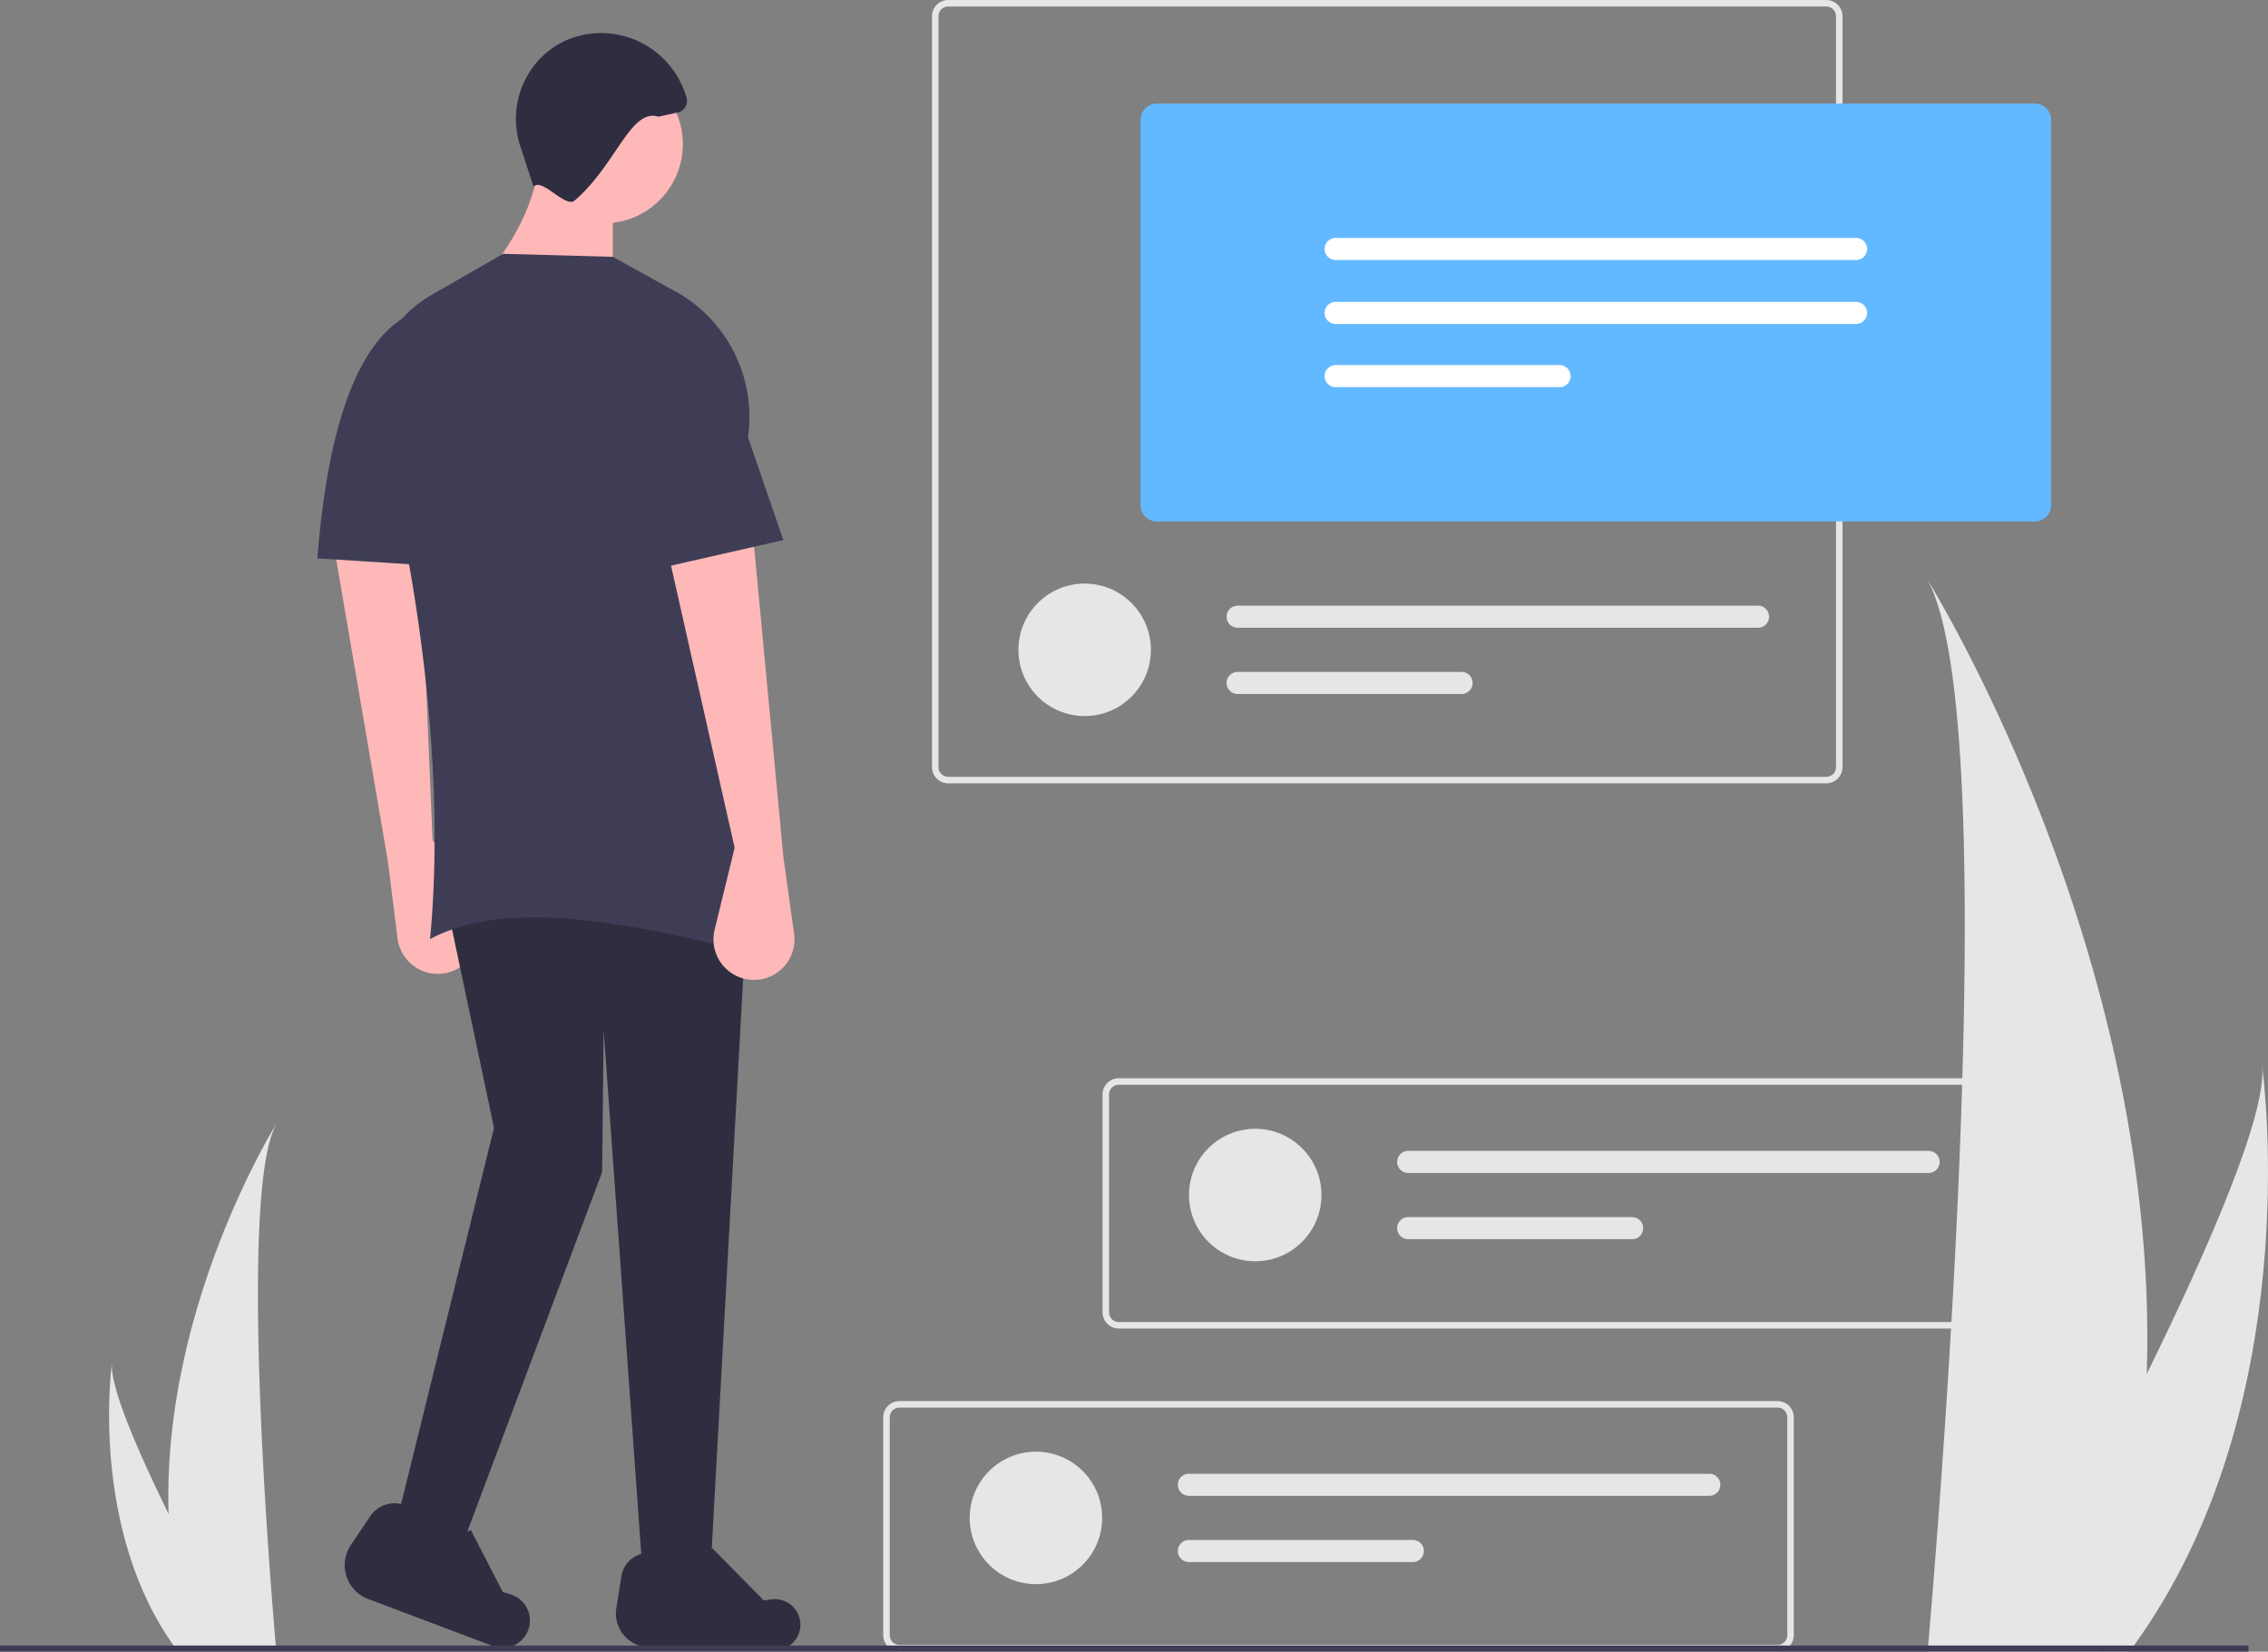 <svg id="b34a7ed3-b085-4444-bb69-8e8541180262" data-name="Layer 1" xmlns="http://www.w3.org/2000/svg" width="744.615" height="542.262" viewBox="0 0 744.615 542.262"><rect x="0" y="0" width="744.615" height="542.262" fill="#808080" stroke="none"/><path d="M932.503,629.951a322.611,322.611,0,0,1-15.07,89.18c-.21.67-.43,1.33-.65,2h-56.24c.06-.6.12-1.27.18-2,3.75-43.11,25.37-305.49-.48-350.36C862.503,372.411,936.862,492.971,932.503,629.951Z" transform="translate(-227.693 -178.869)" fill="#e6e6e6"/><path d="M928.283,719.131c-.47.67-.96,1.34-1.46,2h-42.19c.32-.57.69-1.24,1.12-2,6.97-12.58,27.6-50.19,46.75-89.18,20.58-41.9,39.46-85.39,37.87-101.13C970.862,532.371,985.102,640.591,928.283,719.131Z" transform="translate(-227.693 -178.869)" fill="#e6e6e6"/><path d="M283.045,675.924a158.394,158.394,0,0,0,7.399,43.785c.103.329.211.653.319.982H318.375c-.029-.295-.059-.624-.088-.982-1.841-21.166-12.456-149.988.236-172.018C317.413,549.478,280.904,608.67,283.045,675.924Z" transform="translate(-227.693 -178.869)" fill="#e6e6e6"/><path d="M285.117,719.709c.231.329.471.658.717.982H306.548c-.157-.28-.339-.609-.55-.982-3.422-6.176-13.551-24.642-22.953-43.785-10.104-20.572-19.374-41.924-18.593-49.652C264.211,628.014,257.219,681.148,285.117,719.709Z" transform="translate(-227.693 -178.869)" fill="#e6e6e6"/><path d="M811.279,721.053H523.012a5.345,5.345,0,0,1-5.338-5.338V644.207a5.345,5.345,0,0,1,5.338-5.338H811.279a5.345,5.345,0,0,1,5.338,5.338v71.507A5.345,5.345,0,0,1,811.279,721.053ZM523.012,641.004a3.206,3.206,0,0,0-3.203,3.203v71.507a3.206,3.206,0,0,0,3.203,3.203H811.279a3.206,3.206,0,0,0,3.203-3.203V644.207a3.206,3.206,0,0,0-3.203-3.203Z" transform="translate(-227.693 -178.869)" fill="#e6e6e6"/><circle cx="340.11" cy="498.348" r="21.745" fill="#e6e6e6"/><path d="M618.024,662.72a3.624,3.624,0,0,0,0,7.248H788.88a3.624,3.624,0,1,0,0-7.248Z" transform="translate(-227.693 -178.869)" fill="#e6e6e6"/><path d="M618.024,684.466a3.624,3.624,0,0,0,0,7.248h73.52a3.624,3.624,0,1,0,0-7.248Z" transform="translate(-227.693 -178.869)" fill="#e6e6e6"/><path d="M883.279,615.053H595.012a5.345,5.345,0,0,1-5.338-5.338V538.207a5.345,5.345,0,0,1,5.338-5.338H883.279a5.345,5.345,0,0,1,5.338,5.338v71.507A5.345,5.345,0,0,1,883.279,615.053ZM595.012,535.004a3.206,3.206,0,0,0-3.203,3.203v71.507a3.206,3.206,0,0,0,3.203,3.203H883.279a3.206,3.206,0,0,0,3.203-3.203V538.207a3.206,3.206,0,0,0-3.203-3.203Z" transform="translate(-227.693 -178.869)" fill="#e6e6e6"/><circle cx="412.11" cy="392.348" r="21.745" fill="#e6e6e6"/><path d="M690.024,556.72a3.624,3.624,0,0,0,0,7.248H860.88a3.624,3.624,0,1,0,0-7.248Z" transform="translate(-227.693 -178.869)" fill="#e6e6e6"/><path d="M690.024,578.466a3.624,3.624,0,0,0,0,7.248h73.52a3.624,3.624,0,1,0,0-7.248Z" transform="translate(-227.693 -178.869)" fill="#e6e6e6"/><path d="M827.279,436.053H539.012a5.345,5.345,0,0,1-5.338-5.338V184.207a5.345,5.345,0,0,1,5.338-5.338H827.279a5.345,5.345,0,0,1,5.338,5.338V430.714A5.345,5.345,0,0,1,827.279,436.053ZM539.012,181.004a3.206,3.206,0,0,0-3.203,3.203V430.714a3.206,3.206,0,0,0,3.203,3.203H827.279a3.206,3.206,0,0,0,3.203-3.203V184.207a3.206,3.206,0,0,0-3.203-3.203Z" transform="translate(-227.693 -178.869)" fill="#e6e6e6"/><circle cx="356.11" cy="213.348" r="21.745" fill="#e6e6e6"/><path d="M634.024,377.72a3.624,3.624,0,0,0,0,7.248H804.88a3.624,3.624,0,1,0,0-7.248Z" transform="translate(-227.693 -178.869)" fill="#e6e6e6"/><path d="M634.024,399.466a3.624,3.624,0,0,0,0,7.248h73.52a3.624,3.624,0,1,0,0-7.248Z" transform="translate(-227.693 -178.869)" fill="#e6e6e6"/><path d="M355.039,461.662l3.178,25.301a13.301,13.301,0,0,0,18.603,10.495l0,0a13.301,13.301,0,0,0,6.248-18.562l-13.363-24.299-4.37-104.47-28.259,6.59Z" transform="translate(-227.693 -178.869)" fill="#ffb8b8"/><polygon points="233.19 517.322 211.19 519.322 198.19 338.322 197.69 384.822 149.69 512.822 130.69 497.822 162.19 370.322 147.19 299.322 245.19 299.322 233.19 517.322" fill="#2f2e41"/><path d="M482.698,720.652l-40.897-.999a11.082,11.082,0,0,1-11.755-12.794l1.676-10.53a9.012,9.012,0,0,1,8.257-7.572h0c6.98,7.224,14.2,6.157,21.612-1.546l16.859,17.103,2.518-.338a8.387,8.387,0,0,1,9.173,5.978h0A8.387,8.387,0,0,1,482.698,720.652Z" transform="translate(-227.693 -178.869)" fill="#2f2e41"/><path d="M389.543,719.3l-41.014-15.474a11.846,11.846,0,0,1-5.649-17.693l6.359-9.46a9.633,9.633,0,0,1,11.412-3.632h0c3.522,10.144,11.004,12.355,21.655,8.216l10.461,20.287,2.594.804a8.965,8.965,0,0,1,6.209,9.922v0A8.965,8.965,0,0,1,389.543,719.3Z" transform="translate(-227.693 -178.869)" fill="#2f2e41"/><circle cx="198.19" cy="47.322" r="26" fill="#ffb8b8"/><path d="M428.883,274.191l-45-1c12.365-13.68,19.876-27.951,21-43h24Z" transform="translate(-227.693 -178.869)" fill="#ffb8b8"/><path d="M475.883,492.191c-42.478-10.899-82.334-18.245-107-5,4.32-45.411-.677-103.379-15.499-163.965-4.814-19.679-1.549-37.411,15.999-47.535l23.5-13.5,36,1,18.783,10.392a47.16,47.16,0,0,1,25.254,50.977C462.827,377.667,468.281,434.985,475.883,492.191Z" transform="translate(-227.693 -178.869)" fill="#3f3d56"/><path d="M484.883,460.191l3.524,25.255a13.301,13.301,0,0,1-15.226,14.979h0A13.301,13.301,0,0,1,462.312,484.132l6.571-26.941-23-102,29-1Z" transform="translate(-227.693 -178.869)" fill="#ffb8b8"/><path d="M378.883,365.191l-47-3c3.672-46.236,14.122-71.511,30-80l17,20Z" transform="translate(-227.693 -178.869)" fill="#3f3d56"/><path d="M443.883,217.191c-9.16-2.93-13.914,15.852-27.5,27.5-3.088,2.648-10.794-7.676-13.5-4.5l-4.375-13.317c-5.191-15.8,4.163-33.023,20.427-36.495q.648-.138,1.307-.248h0a29.157,29.157,0,0,1,32.872,20.911,3.859,3.859,0,0,1-2.926,4.753Z" transform="translate(-227.693 -178.869)" fill="#2f2e41"/><polygon points="257.19 177.322 213.19 187.322 211.19 115.322 236.19 116.322 257.19 177.322" fill="#3f3d56"/><rect y="540.262" width="738.22" height="2" fill="#3f3d56"/><path d="M895.768,350.074H607.501a5.345,5.345,0,0,1-5.338-5.338V218.229a5.345,5.345,0,0,1,5.338-5.338H895.768a5.345,5.345,0,0,1,5.338,5.338V344.736A5.345,5.345,0,0,1,895.768,350.074Z" transform="translate(-227.693 -178.869)" fill="#63b9ff"/><path d="M666.206,256.985a3.624,3.624,0,1,0,0,7.248H837.063a3.624,3.624,0,0,0,0-7.248Z" transform="translate(-227.693 -178.869)" fill="#fff"/><path d="M666.206,277.985a3.624,3.624,0,1,0,0,7.248H837.063a3.624,3.624,0,0,0,0-7.248Z" transform="translate(-227.693 -178.869)" fill="#fff"/><path d="M666.206,298.731a3.624,3.624,0,1,0,0,7.248h73.52a3.624,3.624,0,1,0,0-7.248Z" transform="translate(-227.693 -178.869)" fill="#fff"/></svg>